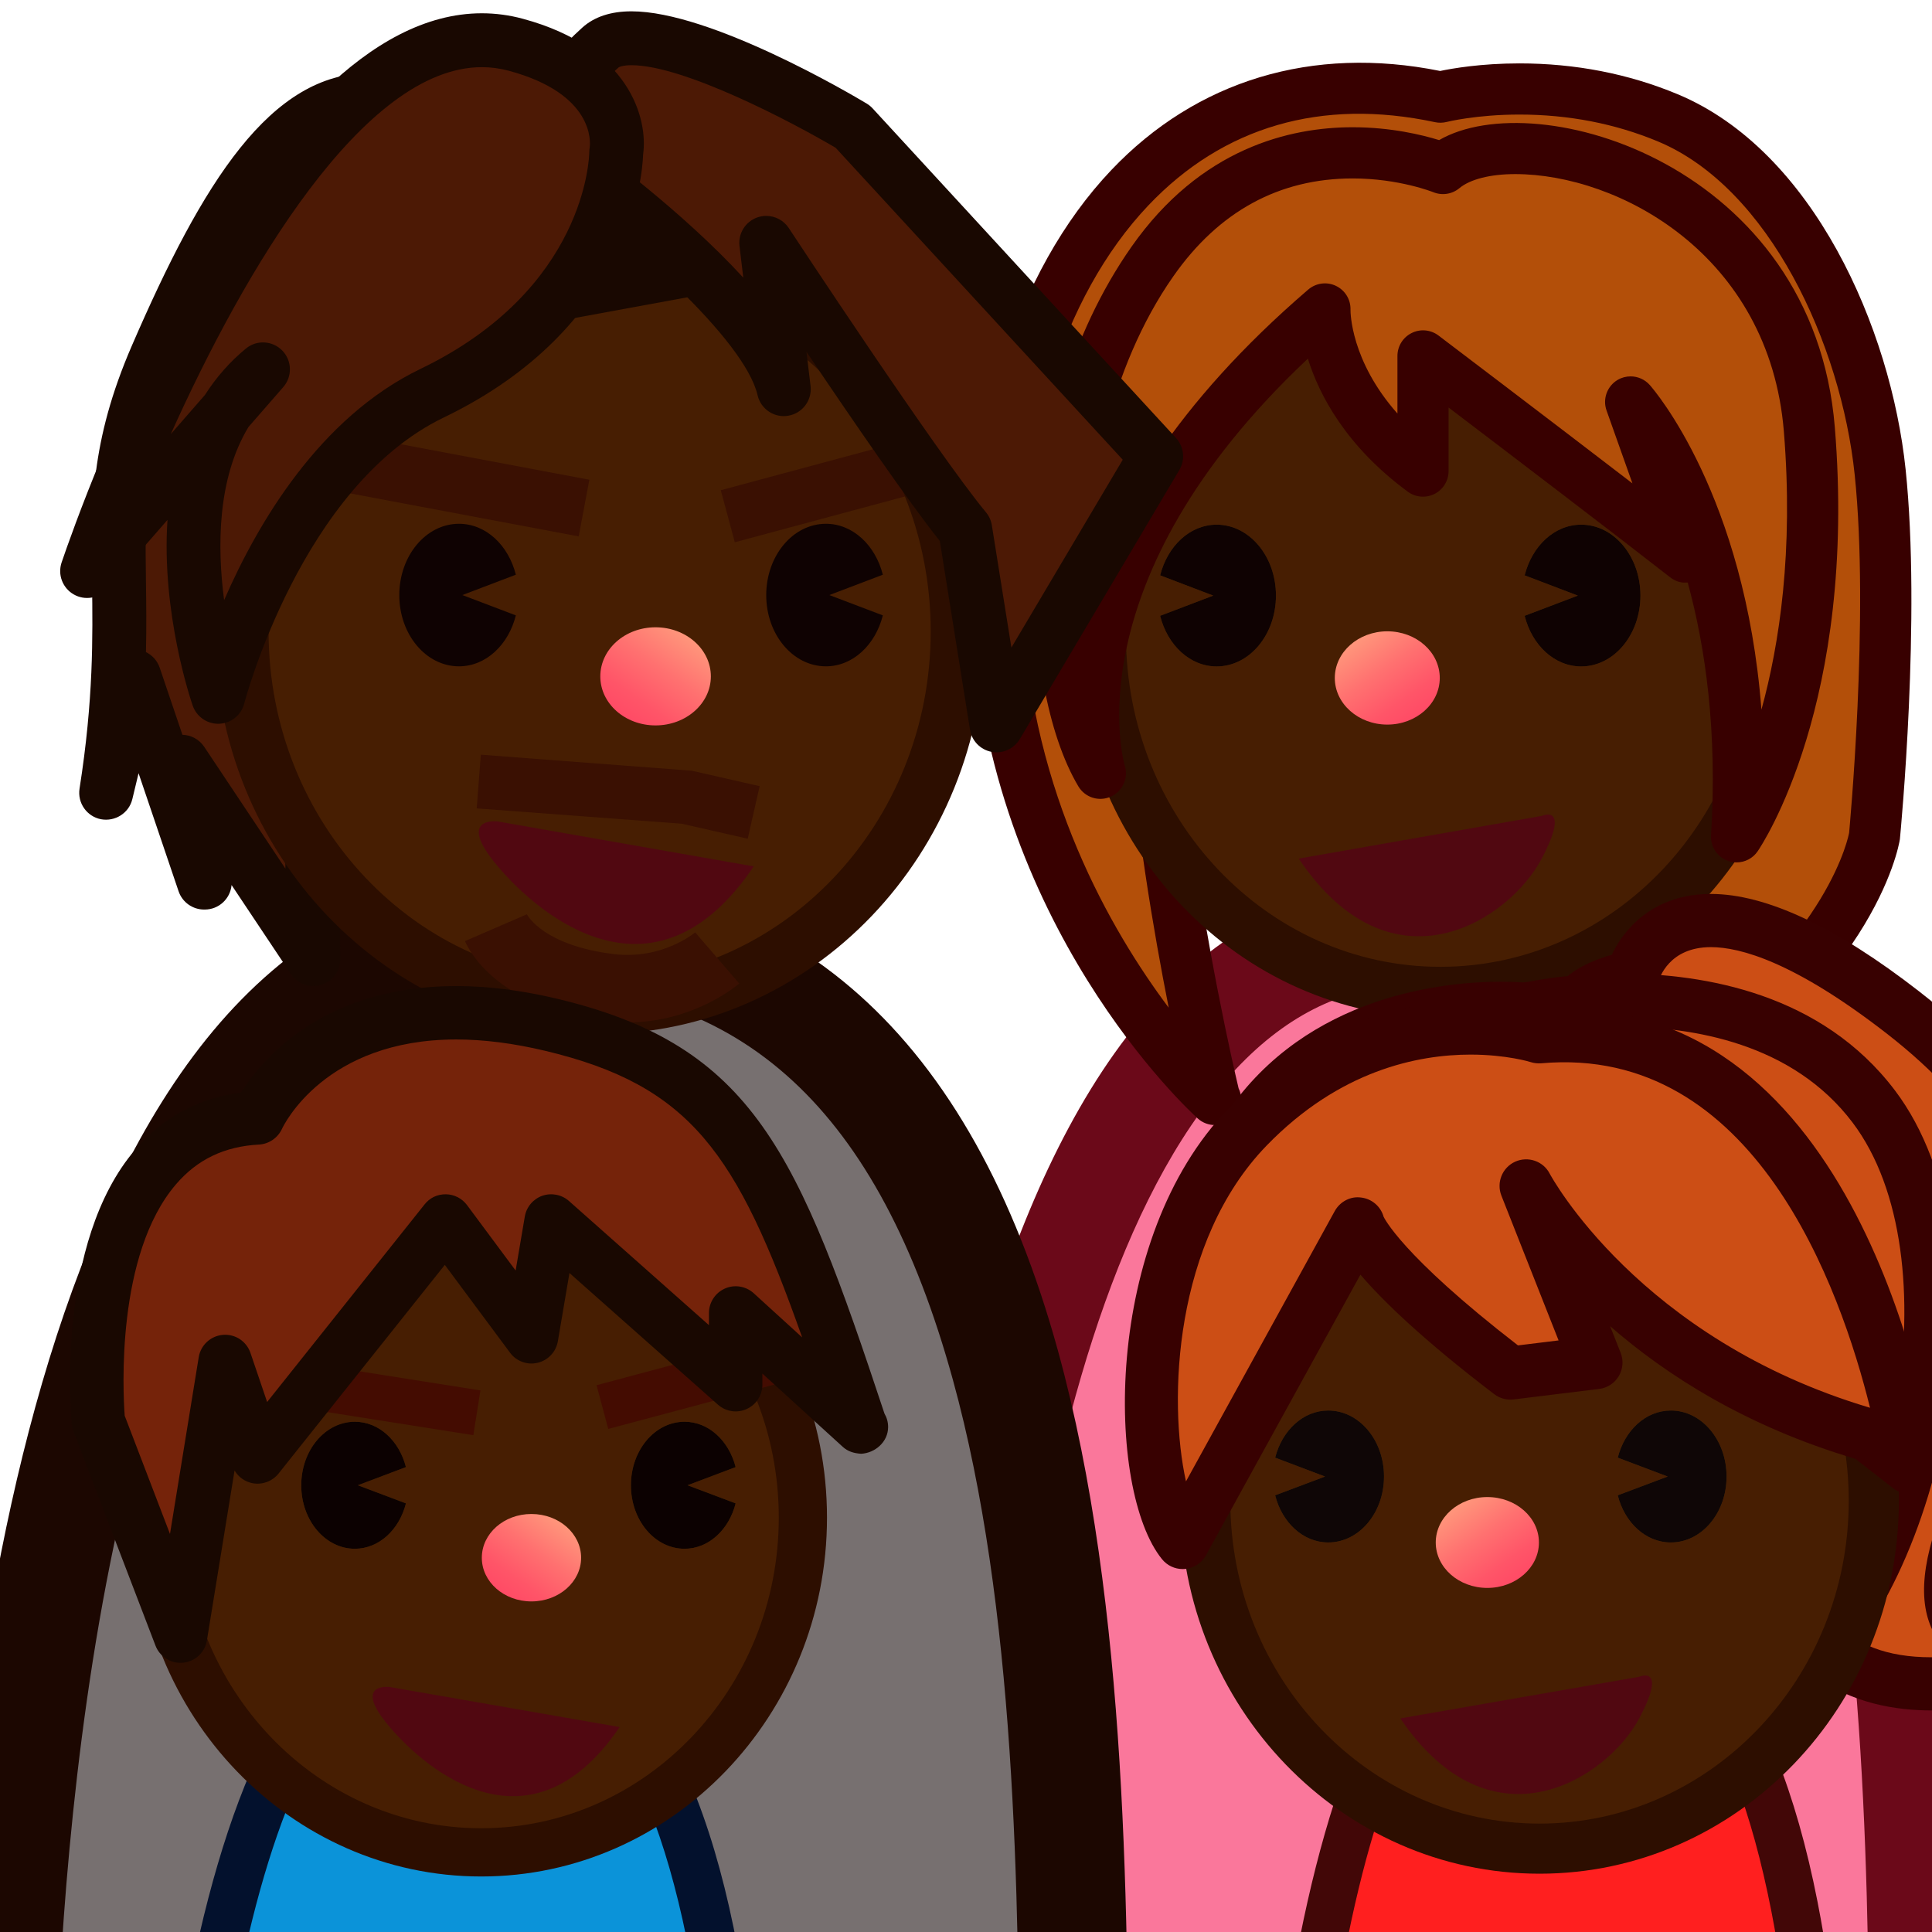 <?xml version="1.0" encoding="UTF-8"?>
<!-- Generated by phantom_svg. -->
<svg width="64px" height="64px" viewBox="0 0 64 64" preserveAspectRatio="none" xmlns="http://www.w3.org/2000/svg" xmlns:xlink="http://www.w3.org/1999/xlink" version="1.1">
  <g id="レイヤー_1">
  </g>
  <g id="_x32_._x3000_Human_x2F_Living_Things">
    <g id='_x31_F46A_family_x28_bk_x29_'>
      <g>
        <path style='fill:#FA779B;' d='M30.946,72.25c0,0-0.771-41.366,16.028-41.366
				c16.797,0,16.683,25.013,16.683,41.366H30.946z'/>
        <path style='fill:#6B0919;' d='M65.387,73.98H29.248l-0.032-1.698
				c-0.022-1.196-0.433-29.424,9.432-39.473c2.38-2.425,5.182-3.655,8.326-3.655
				c8.157,0,13.633,5.278,16.275,15.688c2.139,8.425,2.138,18.768,2.138,27.078
				V73.98z M32.677,70.52h29.249c-0.006-7.857-0.114-17.274-2.031-24.825
				c-2.233-8.802-6.46-13.08-12.921-13.08c-2.212,0-4.128,0.856-5.857,2.618
				C33.539,42.953,32.745,64.33,32.677,70.52z'/>
      </g>
      <g>
        <path style='fill:#B34F09;' d='M47.714,3.218c0,0,3.635-0.94,7.533,0.685
				c3.898,1.626,6.526,6.867,7.034,11.734c0.509,4.866-0.19,12.082-0.19,12.082
				s-0.74,4.535-7.776,8.701c0,0,3.33-16.516-0.299-22.078
				s-12.854-7.779-15.21-0.542c-2.354,7.238,1.439,22.62,1.439,22.62
				s-6.698-6.043-7.206-16.035C32.53,10.394,37.972,1.13,47.714,3.218z'/>
        <path style='fill:#380000;' d='M40.245,37.269c-0.205,0-0.408-0.074-0.568-0.218
				c-0.284-0.257-6.965-6.396-7.484-16.622c-0.301-5.903,1.428-11.435,4.623-14.798
				c2.821-2.968,6.657-4.133,10.891-3.28c0.4-0.084,1.355-0.251,2.625-0.251
				c1.854,0,3.617,0.344,5.242,1.021c4.493,1.874,7.063,7.756,7.552,12.429
				c0.512,4.895-0.161,11.954-0.19,12.252c-0.04,0.256-0.895,5.03-8.188,9.349
				c-0.286,0.17-0.65,0.156-0.923-0.038s-0.406-0.53-0.34-0.859
				c0.032-0.161,3.22-16.238-0.178-21.447c-1.821-2.792-5.246-4.741-8.328-4.741
				c-2.621,0-4.526,1.42-5.365,3.999c-2.126,6.533,1.021,20.314,1.416,21.987
				c0.055,0.112,0.085,0.237,0.085,0.37c0,0.469-0.38,0.848-0.849,0.848
				C40.257,37.269,40.252,37.269,40.245,37.269z M44.978,8.369
				c3.681,0,7.598,2.214,9.748,5.51c3.05,4.675,1.536,16.17,0.77,20.776
				c5.132-3.581,5.753-7.034,5.759-7.072c0-0.017,0.678-7.134,0.184-11.857
				c-0.451-4.324-2.834-9.504-6.517-11.04c-1.417-0.591-2.961-0.891-4.59-0.891
				c-1.429,0-2.397,0.242-2.406,0.244c-0.128,0.032-0.261,0.036-0.389,0.008
				c-3.757-0.804-7.012,0.143-9.491,2.752c-2.882,3.032-4.437,8.095-4.159,13.543
				c0.303,5.95,2.902,10.469,4.828,13.039c-0.988-4.977-2.467-14.455-0.715-19.843
				C39.068,10.253,41.611,8.369,44.978,8.369z'/>
      </g>
      <ellipse style='fill:#471E02;' cx='47.714' cy='21.039' rx='11.263' ry='11.836'/>
      <linearGradient id='SVGID_1_' gradientUnits='userSpaceOnUse' x1='-19.448' y1='20.755' x2='-16.623' y2='24.743' gradientTransform='matrix(1 0 0 1 64.197 0)'>
        <stop offset='0' style='stop-color:#FFA67F'/>
        <stop offset='0.097' style='stop-color:#FF967B'/>
        <stop offset='0.366' style='stop-color:#FF7170'/>
        <stop offset='0.614' style='stop-color:#FF5568'/>
        <stop offset='0.834' style='stop-color:#FF4564'/>
        <stop offset='1' style='stop-color:#FF3F62'/>
      </linearGradient>
      <path style='fill:url(#SVGID_1_);' d='M47.694,22.459c0,0.852-0.777,1.544-1.737,1.544
			s-1.74-0.692-1.74-1.544c0-0.856,0.78-1.546,1.74-1.546
			S47.694,21.603,47.694,22.459z'/>
      <g>
        <g>
          <path style='fill:#6A3906;' d='M40.303,17.38c-0.888,0-1.628,0.711-1.872,1.679
					l1.759,0.671l-1.759,0.669c0.241,0.967,0.984,1.678,1.872,1.678
					c1.085,0,1.965-1.051,1.965-2.348S41.388,17.38,40.303,17.38z'/>
          <g>
            <path style='fill:#6A3906;' d='M52.379,17.38c-0.891,0-1.629,0.711-1.873,1.679
						l1.761,0.671l-1.761,0.669c0.24,0.967,0.982,1.678,1.873,1.678
						c1.084,0,1.963-1.051,1.963-2.348S53.463,17.38,52.379,17.38z'/>
          </g>
        </g>
        <g>
          <path style='fill:#0F0202;' d='M40.303,17.38c-0.888,0-1.628,0.711-1.872,1.679
					l1.759,0.671l-1.759,0.669c0.241,0.967,0.984,1.678,1.872,1.678
					c1.085,0,1.965-1.051,1.965-2.348S41.388,17.38,40.303,17.38z'/>
          <g>
            <path style='fill:#0F0202;' d='M52.379,17.38c-0.891,0-1.629,0.711-1.873,1.679
						l1.761,0.671l-1.761,0.669c0.24,0.967,0.982,1.678,1.873,1.678
						c1.084,0,1.963-1.051,1.963-2.348S53.463,17.38,52.379,17.38z'/>
          </g>
        </g>
      </g>
      <path style='fill:#2D0E00;' d='M47.714,33.723c-6.678,0-12.11-5.689-12.11-12.684
			c0-6.992,5.433-12.681,12.11-12.681s12.11,5.689,12.11,12.681
			C59.824,28.033,54.392,33.723,47.714,33.723z M47.714,10.054
			c-5.743,0-10.415,4.928-10.415,10.985c0,6.059,4.672,10.988,10.415,10.988
			s10.415-4.929,10.415-10.988C58.129,14.982,53.457,10.054,47.714,10.054z'/>
      <path style='fill:#510811;' d='M43.022,28.442l8.049-1.414c0,0,0.973-0.434,0,1.414
			C50.002,30.475,46.117,33.039,43.022,28.442z'/>
      <g>
        <path style='fill:#B34F09;' d='M43.889,10.235c0,0-0.085,2.91,3.25,5.37v-3.813
				c0,0,6.075,4.605,8.701,6.659L54.016,13.316c0,0,4.113,4.653,3.512,14.404
				c0,0,3.137-4.579,2.41-13.495C59.258,5.891,50.157,3.613,47.801,5.582
				c0,0-5.795-2.388-9.628,3.085c-3.833,5.473-3.588,13.814-1.722,16.949
				C36.451,25.615,34.226,18.535,43.889,10.235z'/>
        <path style='fill:#380000;' d='M57.527,28.568c-0.092,0-0.186-0.015-0.275-0.046
				c-0.361-0.124-0.595-0.473-0.571-0.854c0.213-3.442-0.187-6.228-0.773-8.371
				c-0.019,0.001-0.034,0-0.058,0.001c-0.193,0.014-0.376-0.059-0.532-0.18
				C53.487,17.687,49.936,14.981,47.986,13.5v2.105c0,0.32-0.18,0.613-0.466,0.757
				c-0.284,0.144-0.627,0.116-0.885-0.074c-2.048-1.51-2.93-3.194-3.31-4.407
				c-7.855,7.395-6.086,13.418-6.066,13.48c0.13,0.411-0.069,0.853-0.462,1.028
				c-0.392,0.177-0.854,0.031-1.075-0.34c-2.016-3.385-2.334-12.029,1.756-17.869
				c2.295-3.277,5.254-3.965,7.332-3.965c1.265,0,2.303,0.253,2.863,0.426
				c3.242-1.88,12.4,0.823,13.108,9.515c0.743,9.111-2.42,13.846-2.556,14.043
				C58.065,28.435,57.801,28.568,57.527,28.568z M54.016,12.468
				c0.236,0,0.47,0.099,0.636,0.287c0.149,0.169,3.146,3.647,3.698,10.752
				c0.595-2.162,1.066-5.245,0.743-9.212c-0.48-5.882-5.493-8.528-8.9-8.528
				c-0.819,0-1.493,0.17-1.848,0.466c-0.243,0.202-0.576,0.252-0.867,0.133
				c-0.009-0.004-1.141-0.455-2.667-0.455c-2.437,0-4.437,1.09-5.943,3.242
				c-2.128,3.038-2.944,7.175-2.868,10.627c0.884-2.823,2.917-6.392,7.337-10.188
				c0.256-0.219,0.616-0.267,0.918-0.122c0.303,0.145,0.492,0.454,0.482,0.79
				c-0.001,0.077,0.003,1.69,1.555,3.439v-1.908c0-0.322,0.182-0.616,0.471-0.759
				c0.286-0.144,0.632-0.112,0.89,0.083c0.046,0.035,3.593,2.724,6.423,4.897
				l-0.857-2.414c-0.136-0.382,0.019-0.808,0.368-1.014
				C53.72,12.506,53.868,12.468,54.016,12.468z'/>
      </g>
      <g>
        <path style='fill:#777070;' d='M0,72.25c0,0-0.838-41.437,17.428-41.437
				S35.571,55.87,35.571,72.25H0z'/>
        <path style='fill:#1C0701;' d='M37.377,74.056H-1.769l-0.036-1.77
				c-0.024-1.167-0.46-28.701,9.8-39.172c2.671-2.725,5.845-4.107,9.434-4.107
				c8.812,0,14.739,5.294,17.617,15.736c2.332,8.465,2.332,18.841,2.331,27.178
				V74.056z M1.809,70.444h31.957c-0.008-7.844-0.131-17.226-2.202-24.742
				c-2.459-8.926-6.951-13.083-14.135-13.083c-2.618,0-4.859,0.989-6.853,3.022
				C2.753,43.62,1.889,64.268,1.809,70.444z'/>
      </g>
      <g>
        <path style='fill:#FF1F1F;' d='M42.298,82.678c0,0-0.432-29.934,8.973-29.934
				c9.403,0,9.34,18.1,9.34,29.934H42.298z'/>
        <path style='fill:#420707;' d='M61.392,83.459H41.528l-0.012-0.77
				c-0.013-0.927-0.256-22.757,5.886-28.988c1.137-1.153,2.438-1.738,3.868-1.738
				c4.493,0,7.501,3.715,8.939,11.04c1.182,6.02,1.182,13.46,1.182,19.438
				V83.459z M43.077,81.896h16.752c0-5.813-0.034-12.9-1.152-18.592
				c-1.292-6.581-3.715-9.779-7.406-9.779c-1.011,0-1.912,0.416-2.756,1.271
				C43.437,59.95,43.09,77.944,43.077,81.896z'/>
      </g>
      <g>
        <path style='fill:#0B93D9;' d='M5.576,83.552c0,0-0.452-29.933,9.392-29.933
				c9.842,0,9.775,18.1,9.775,29.933H5.576z'/>
        <path style='fill:#03112D;' d='M25.542,84.351H4.789l-0.012-0.787
				c-0.014-0.915-0.266-22.484,6.038-28.884c1.215-1.233,2.613-1.859,4.153-1.859
				c4.688,0,7.83,3.717,9.336,11.047c1.238,6.023,1.238,13.466,1.238,19.446V84.351
				z M6.373,82.753h17.571c-0.001-5.808-0.038-12.884-1.205-18.564
				c-1.352-6.574-3.894-9.771-7.771-9.771c-1.112,0-2.098,0.452-3.015,1.384
				C6.751,61.082,6.388,78.796,6.373,82.753z'/>
      </g>
      <g>
        <path style='fill:#CC4E15;' d='M54.06,32.372c0,0,1.142-4.917,8.975,1.167
				c7.833,6.083,4.166,11.984,2.333,16.283c-1.833,4.301-0.051,4.801,2.475,5.217
				c0,0-9.038,3.643-9.141-5.217C58.599,40.963,47.335,33.789,54.06,32.372z'/>
        <path style='fill:#380101;' d='M63.973,56.66c-2.269,0-6.083-0.887-6.152-6.829
				c-0.044-3.843-2.393-7.445-4.28-10.34c-1.673-2.567-2.995-4.595-2.321-6.222
				c0.322-0.779,1.036-1.318,2.175-1.641c0.415-0.893,1.417-2.015,3.282-2.015
				c1.819,0,4.141,1.086,6.898,3.229c7.692,5.974,4.936,12.11,3.112,16.171
				c-0.178,0.396-0.351,0.78-0.51,1.153c-0.817,1.917-0.754,2.748-0.557,3.106
				c0.282,0.515,1.28,0.717,2.365,0.896l3.101,0.511l-2.915,1.175
				C68.089,55.888,66.147,56.66,63.973,56.66z M56.676,31.375
				c-1.376,0-1.709,1.005-1.762,1.207l-0.137,0.526l-0.536,0.125
				c-0.778,0.164-1.273,0.416-1.396,0.71c-0.318,0.77,0.946,2.71,2.17,4.586
				c2.012,3.086,4.516,6.927,4.566,11.282c0.039,3.424,1.476,5.088,4.391,5.088
				c0.244,0,0.486-0.012,0.723-0.032c-0.243-0.202-0.454-0.447-0.618-0.746
				c-0.576-1.049-0.424-2.524,0.48-4.645c0.163-0.383,0.34-0.777,0.522-1.184
				c1.881-4.188,4.013-8.935-2.586-14.06
				C59.452,31.871,57.651,31.375,56.676,31.375z'/>
      </g>
      <g>
        <path style='fill:#CC4E15;' d='M50.997,33.352c0,0,7.438-1.506,11.075,3.304
				c3.633,4.808,1.549,15.354-2.637,18.744
				C55.724,58.406,46.235,42.608,46.235,42.608S39.94,35.189,50.997,33.352z'/>
        <path style='fill:#380101;' d='M58.347,56.66c-4.437,0-11.39-11.147-12.832-13.542
				c-0.389-0.479-2.734-3.544-1.668-6.452c0.781-2.133,3.139-3.54,7.006-4.183
				c0.019-0.004,1.179-0.235,2.812-0.235c2.818,0,6.688,0.673,9.109,3.876
				c3.928,5.198,1.692,16.334-2.785,19.96
				C59.518,56.467,58.965,56.66,58.347,56.66z M53.665,34.009
				c-1.446,0-2.484,0.204-2.494,0.206c-3.178,0.528-5.128,1.582-5.67,3.052
				c-0.786,2.134,1.385,4.747,1.407,4.773l0.082,0.115
				c2.96,4.927,8.661,12.744,11.356,12.744c0.21,0,0.38-0.059,0.535-0.185
				c3.854-3.121,5.859-13.066,2.488-17.528
				C59.384,34.56,56.084,34.009,53.665,34.009z'/>
      </g>
      <g>
        <path style='fill:#A81515;' d='M48.831,39.321l1.725-5.935c0,0-6.074-0.687-9.226,3.944
				c-6.87,10.095,4.905,19.593,4.905,19.593L48.831,39.321z'/>
        <path style='fill:#380101;' d='M46.845,58.481l-1.13-0.912
				c-0.124-0.1-12.288-10.101-5.07-20.705c2.667-3.92,7.229-4.343,9.065-4.343
				c0.586,0,0.938,0.041,0.938,0.041l0.975,0.114l-1.979,6.822L46.845,58.481z
				 M49.46,34.184c-1.705,0.039-5.332,0.511-7.444,3.614
				c-5.114,7.516,0.977,14.825,3.627,17.455l2.392-16.163L49.46,34.184z'/>
      </g>
      <ellipse style='fill:#471E02;' cx='50.999' cy='49.715' rx='11.073' ry='11.524'/>
      <linearGradient id='SVGID_2_' gradientUnits='userSpaceOnUse' x1='-16.107' y1='49.431' x2='-13.344' y2='53.331' gradientTransform='matrix(1 0 0 1 64.197 0)'>
        <stop offset='0' style='stop-color:#FFA67F'/>
        <stop offset='0.097' style='stop-color:#FF967B'/>
        <stop offset='0.366' style='stop-color:#FF7170'/>
        <stop offset='0.614' style='stop-color:#FF5568'/>
        <stop offset='0.834' style='stop-color:#FF4564'/>
        <stop offset='1' style='stop-color:#FF3F62'/>
      </linearGradient>
      <ellipse style='fill:url(#SVGID_2_);' cx='49.27' cy='51.097' rx='1.709' ry='1.505'/>
      <path style='fill:#2D0E00;' d='M50.999,62.069c-6.563,0-11.903-5.542-11.903-12.354
			s5.34-12.354,11.903-12.354s11.903,5.542,11.903,12.354
			S57.562,62.069,50.999,62.069z M50.999,39.021c-5.648,0-10.243,4.797-10.243,10.694
			s4.595,10.694,10.243,10.694s10.243-4.797,10.243-10.694
			S56.647,39.021,50.999,39.021z'/>
      <g>
        <g>
          <path style='fill:#6A3906;' d='M44,46.725c-0.834,0-1.529,0.661-1.759,1.562l1.652,0.625
					l-1.652,0.622c0.227,0.9,0.925,1.562,1.759,1.562
					c1.021,0,1.847-0.978,1.847-2.185C45.847,47.704,45.021,46.725,44,46.725z'/>
          <g>
            <path style='fill:#6A3906;' d='M55.35,46.725c-0.837,0-1.531,0.661-1.76,1.562l1.654,0.625
						l-1.654,0.622c0.226,0.9,0.923,1.562,1.76,1.562
						c1.02,0,1.845-0.978,1.845-2.185C57.194,47.704,56.369,46.725,55.35,46.725z'/>
          </g>
        </g>
        <g>
          <path style='fill:#0F0606;' d='M44,46.725c-0.834,0-1.529,0.661-1.759,1.562l1.652,0.625
					l-1.652,0.622c0.227,0.9,0.925,1.562,1.759,1.562
					c1.021,0,1.847-0.978,1.847-2.185C45.847,47.704,45.021,46.725,44,46.725z'/>
          <g>
            <path style='fill:#0F0606;' d='M55.35,46.725c-0.837,0-1.531,0.661-1.76,1.562l1.654,0.625
						l-1.654,0.622c0.226,0.9,0.923,1.562,1.76,1.562
						c1.02,0,1.845-0.978,1.845-2.185C57.194,47.704,56.369,46.725,55.35,46.725z'/>
          </g>
        </g>
      </g>
      <path style='fill:#510811;' d='M46.387,56.924l7.913-1.378c0,0,0.956-0.421,0,1.378
			C53.249,58.901,49.429,61.4,46.387,56.924z'/>
      <g>
        <path style='fill:#CC4E15;' d='M44.986,40.543c0,0,0.381,1.378,5.048,4.941l2.833-0.348
				l-2.312-5.854c0,0,3.034,5.854,11.317,8.245l1.376,1.073
				c0,0-2.082-15.174-12.271-14.257c0,0-5.132-1.667-9.648,2.986
				c-4.058,4.181-3.594,11.995-2.152,13.765L44.986,40.543z'/>
        <path style='fill:#380101;' d='M39.178,51.977c-0.264,0-0.515-0.118-0.683-0.325
				c-1.847-2.267-1.992-10.61,2.203-14.934c4.392-4.525,9.348-3.532,10.366-3.264
				c10.214-0.751,12.735,12.961,13.028,14.836
				c0.037,0.098,0.057,0.202,0.057,0.312c0,0.486-0.395,0.881-0.881,0.881
				c-0.005,0-0.011,0-0.02,0c-0.192,0-0.383-0.063-0.541-0.187l-1.244-0.97
				c-3.629-1.076-6.277-2.781-8.126-4.395l0.349,0.882
				c0.1,0.253,0.077,0.539-0.062,0.773s-0.379,0.391-0.649,0.424l-2.833,0.348
				C49.914,46.385,49.684,46.324,49.5,46.185c-2.364-1.806-3.69-3.089-4.434-3.961
				l-5.117,9.297c-0.142,0.256-0.4,0.426-0.692,0.452
				C39.23,51.975,39.204,51.977,39.178,51.977z M48.714,34.935
				c-1.748,0-4.338,0.522-6.752,3.01c-3.074,3.167-3.271,8.444-2.675,11.128
				l4.928-8.954c0.173-0.313,0.521-0.5,0.874-0.449
				c0.355,0.041,0.65,0.294,0.746,0.64l0,0c0.005,0,0.545,1.238,4.45,4.258
				l1.345-0.165l-1.894-4.795c-0.172-0.436,0.028-0.931,0.454-1.125
				c0.427-0.193,0.933-0.02,1.146,0.396c0.028,0.053,2.949,5.477,10.611,7.755
				c-0.978-3.951-3.835-12.038-10.891-11.411c-0.119,0.008-0.237-0.002-0.352-0.04
				C50.702,35.181,49.908,34.935,48.714,34.935z'/>
      </g>
      <g>
        <path style='fill:#4C1905;' d='M13.626,3.54c-3.197-1.018-5.42,1.292-8.44,8.268
				C2.934,17.008,4.649,19.055,3.517,26.262l0.927-3.857l2.319,6.832l-0.742-4.003
				l4.359,6.537l-0.093-8.5C10.287,23.271,18.914,5.224,13.626,3.54z'/>
        <path style='fill:#190801;' d='M10.38,32.663c-0.292,0-0.574-0.145-0.743-0.397
				l-1.966-2.948c-0.041,0.456-0.423,0.812-0.889,0.812c-0.006-0.001-0.014,0-0.021,0
				c-0.374,0-0.719-0.236-0.845-0.605L4.59,25.614l-0.206,0.857
				C4.272,26.937,3.812,27.225,3.343,27.138c-0.47-0.093-0.782-0.541-0.708-1.014
				c0.465-2.96,0.438-5.016,0.414-6.83c-0.033-2.498-0.062-4.655,1.318-7.841
				C6.715,6.03,8.957,2.418,12.261,2.418c0.521,0,1.071,0.091,1.636,0.271
				c0.86,0.274,1.518,0.889,1.902,1.778c1.992,4.604-3.604,16.854-4.617,19
				l0.091,8.293c0.004,0.395-0.252,0.746-0.629,0.862
				C10.556,32.649,10.468,32.663,10.38,32.663z M6.043,24.341
				c0.283,0.007,0.555,0.149,0.721,0.397l2.691,4.036l-0.06-5.494
				c-0.001-0.136,0.029-0.271,0.087-0.395c1.801-3.77,6.154-14.301,4.679-17.71
				c-0.181-0.418-0.437-0.668-0.805-0.786c-0.395-0.125-0.752-0.187-1.094-0.187
				c-1.996,0-3.809,2.306-6.256,7.958c-1.228,2.836-1.204,4.628-1.171,7.109
				c0.01,0.726,0.02,1.49,0,2.333c0.209,0.102,0.376,0.284,0.455,0.515
				L6.043,24.341z'/>
      </g>
      <ellipse style='fill:#471E02;' cx='19.864' cy='20.915' rx='11.86' ry='12.446'/>
      <linearGradient id='SVGID_3_' gradientUnits='userSpaceOnUse' x1='-207.313' y1='20.612' x2='-204.34' y2='24.809' gradientTransform='matrix(-1 0 0 1 -184.326 0)'>
        <stop offset='0' style='stop-color:#FFA67F'/>
        <stop offset='0.097' style='stop-color:#FF967B'/>
        <stop offset='0.366' style='stop-color:#FF7170'/>
        <stop offset='0.614' style='stop-color:#FF5568'/>
        <stop offset='0.834' style='stop-color:#FF4564'/>
        <stop offset='1' style='stop-color:#FF3F62'/>
      </linearGradient>
      <path style='fill:url(#SVGID_3_);' d='M19.886,22.407c0,0.896,0.817,1.623,1.829,1.623
			c1.012,0,1.833-0.727,1.833-1.623c0-0.901-0.821-1.627-1.833-1.627
			C20.704,20.78,19.886,21.506,19.886,22.407z'/>
      <path style='fill:#0F0202;' d='M27.36,17.351c0.895,0,1.639,0.715,1.885,1.687l-1.772,0.674
			l1.772,0.673c-0.244,0.973-0.991,1.688-1.885,1.688
			c-1.094,0-1.978-1.055-1.978-2.359C25.383,18.409,26.267,17.351,27.36,17.351z'/>
      <path style='fill:#0F0202;' d='M15.204,17.351c0.896,0,1.64,0.714,1.884,1.687l-1.771,0.674
			l1.771,0.673c-0.243,0.973-0.989,1.688-1.884,1.688
			c-1.092,0-1.977-1.055-1.977-2.359C13.228,18.409,14.112,17.351,15.204,17.351z'/>
      <path style='fill:#510811;' d='M24.967,28.7l-8.476-1.488c0,0-1.419-0.184,0,1.488
			C17.901,30.372,21.708,33.533,24.967,28.7z'/>
      <g>
        <line style='fill:#4C1905;' x1='24.129' y1='17.095' x2='30.5' y2='15.377'/>
        <rect x='26.422' y='12.937' transform='matrix(0.26 0.966 -0.966 0.26 35.878 -14.364)' style='fill:#3A1002;' width='1.785' height='6.598'/>
      </g>
      <g>
        <line style='fill:#4C1905;' x1='19.333' y1='16.833' x2='11.616' y2='15.377'/>
        <rect x='11.548' y='15.15' transform='matrix(0.983 0.185 -0.185 0.983 3.254 -2.59)' style='fill:#3A1002;' width='7.854' height='1.91'/>
      </g>
      <path style='fill:#2D0E00;' d='M19.864,34.253c-7.032,0-12.752-5.984-12.752-13.338
			S12.832,7.577,19.864,7.577c7.031,0,12.752,5.983,12.752,13.338
			S26.895,34.253,19.864,34.253z M19.864,9.362c-6.047,0-10.967,5.183-10.967,11.553
			c0,6.371,4.92,11.553,10.967,11.553s10.967-5.183,10.967-11.553
			C30.831,14.544,25.911,9.362,19.864,9.362z'/>
      <polygon style='fill:#190801;' points='14.496,11.368 27.314,9.014 19.067,3.855 		'/>
      <g>
        <path style='fill:#4C1905;' d='M18.914,5.411c0,0,6.377,4.582,7.05,7.48l-0.581-4.846
				c0,0,4.922,7.489,6.591,9.496l1.039,6.489l5.286-8.917L28.25,4.194
				c0,0-6.769-4.058-8.363-2.618C16.78,4.381,18.914,5.411,18.914,5.411z'/>
        <path style='fill:#190801;' d='M33.013,24.922c-0.055,0-0.111-0.005-0.167-0.016
				c-0.369-0.07-0.655-0.364-0.714-0.735l-1-6.252
				c-1.029-1.285-2.934-4.062-4.417-6.265l0.136,1.131
				c0.056,0.47-0.265,0.903-0.732,0.985c-0.465,0.085-0.916-0.216-1.023-0.677
				c-0.432-1.859-4.294-5.219-6.659-6.926c-0.263-0.152-0.967-0.642-1.106-1.611
				c-0.158-1.1,0.501-2.325,1.958-3.641c0.396-0.358,0.945-0.54,1.63-0.54
				c2.62,0,7.269,2.742,7.79,3.055c0.073,0.043,0.14,0.098,0.198,0.161
				l10.049,10.918c0.268,0.29,0.312,0.721,0.111,1.06l-5.286,8.917
				C33.617,24.759,33.324,24.922,33.013,24.922z M25.383,7.152
				c0.293,0,0.577,0.146,0.746,0.402c0.049,0.075,4.914,7.47,6.532,9.416
				c0.103,0.124,0.17,0.271,0.195,0.43l0.648,4.052l3.688-6.223L27.681,4.895
				c-1.391-0.82-5.008-2.735-6.763-2.735c-0.284,0-0.41,0.057-0.434,0.079
				c-1.365,1.233-1.409,1.881-1.39,2.05c0.023,0.209,0.207,0.317,0.228,0.329
				c0.029,0.016,0.085,0.049,0.112,0.068c0.445,0.319,3.159,2.301,5.188,4.511
				l-0.125-1.047c-0.049-0.411,0.191-0.802,0.58-0.944
				C25.177,7.169,25.28,7.152,25.383,7.152z'/>
      </g>
      <g>
        <path style='fill:#4C1905;' d='M20.414,5.036c0,0,0,5.05-6.1,7.99
				c-5.147,2.481-7.087,10.058-7.087,10.058s-2.597-7.481,1.484-10.848l-5.825,6.681
				c0,0,6.629-19.479,14.202-17.434C20.863,2.502,20.414,5.036,20.414,5.036z'/>
        <path style='fill:#190801;' d='M7.227,23.976c-0.378,0-0.717-0.24-0.843-0.6
				c-0.06-0.174-1.042-3.064-0.836-6.154L3.559,19.503
				c-0.281,0.321-0.75,0.399-1.118,0.187c-0.37-0.213-0.537-0.657-0.399-1.061
				C2.675,16.767,8.449,0.44,15.963,0.44c0.456,0,0.913,0.061,1.358,0.182
				c3.533,0.953,4.15,3.311,3.983,4.494c-0.024,0.721-0.421,5.735-6.603,8.714
				c-4.719,2.274-6.592,9.403-6.61,9.475c-0.098,0.381-0.434,0.654-0.828,0.67
				C7.252,23.976,7.239,23.976,7.227,23.976z M8.23,14.146
				c-1.029,1.708-1.038,3.959-0.806,5.735c1.11-2.55,3.163-6.049,6.502-7.659
				c5.481-2.642,5.593-7.007,5.595-7.191c0.001-0.049,0.005-0.103,0.014-0.151
				c0.022-0.164,0.156-1.77-2.679-2.536c-0.298-0.08-0.59-0.119-0.893-0.119
				c-3.924,0-7.873,6.745-10.306,12.156l1.133-1.299
				c0.372-0.583,0.827-1.1,1.354-1.534C8.5,11.251,9.026,11.28,9.351,11.613
				c0.324,0.333,0.338,0.859,0.033,1.209L8.23,14.146z'/>
      </g>
      <g>
        <polyline style='fill:#3F1502;' points='15.86,25.889 20.097,26.214 22.717,26.401 
				24.967,26.914 			'/>
        <polygon style='fill:#3A1002;' points='24.769,27.784 22.585,27.287 15.792,26.779 
				15.928,25 22.915,25.531 25.165,26.043 			'/>
      </g>
      <path style='fill:#3A1002;' d='M20.785,33.868c-0.228,0-0.463-0.013-0.706-0.042
			c-3.67-0.442-4.583-2.427-4.675-2.651l2.05-0.888
			c0.022,0.042,0.56,1.039,2.891,1.32c1.583,0.185,2.64-0.684,2.684-0.721
			l1.459,1.693C24.423,32.637,22.979,33.868,20.785,33.868z'/>
      <ellipse style='fill:#471E02;' cx='15.941' cy='50.272' rx='10.655' ry='11.09'/>
      <path style='fill:#2D0E00;' d='M15.941,62.161c-6.315,0-11.454-5.333-11.454-11.889
			c0-6.557,5.138-11.891,11.454-11.891s11.454,5.334,11.454,11.891
			C27.395,56.828,22.256,62.161,15.941,62.161z M15.941,39.979
			c-5.435,0-9.857,4.617-9.857,10.293c0,5.675,4.422,10.291,9.857,10.291
			s9.857-4.616,9.857-10.291C25.798,44.597,21.376,39.979,15.941,39.979z'/>
      <linearGradient id='SVGID_4_' gradientUnits='userSpaceOnUse' x1='-53.13' y1='49.999' x2='-50.472' y2='53.751' gradientTransform='matrix(-1 0 0 1 -34.389 0)'>
        <stop offset='0' style='stop-color:#FFA67F'/>
        <stop offset='0.097' style='stop-color:#FF967B'/>
        <stop offset='0.366' style='stop-color:#FF7170'/>
        <stop offset='0.614' style='stop-color:#FF5568'/>
        <stop offset='0.834' style='stop-color:#FF4564'/>
        <stop offset='1' style='stop-color:#FF3F62'/>
      </linearGradient>
      <path style='fill:url(#SVGID_4_);' d='M15.961,51.603c0,0.799,0.734,1.446,1.643,1.446
			c0.909,0,1.646-0.647,1.646-1.446c0-0.803-0.737-1.45-1.646-1.45
			C16.696,50.152,15.961,50.8,15.961,51.603z'/>
      <g>
        <g>
          <path style='fill:#6A3906;' d='M22.676,47.097c0.804,0,1.473,0.637,1.693,1.503
					l-1.592,0.601l1.592,0.6c-0.219,0.867-0.89,1.504-1.693,1.504
					c-0.982,0-1.776-0.94-1.776-2.103S21.694,47.097,22.676,47.097z'/>
          <g>
            <path style='fill:#6A3906;' d='M11.754,47.097c0.805,0,1.474,0.636,1.693,1.503
						l-1.592,0.601l1.592,0.6c-0.218,0.867-0.889,1.504-1.693,1.504
						c-0.98,0-1.775-0.94-1.775-2.103S10.774,47.097,11.754,47.097z'/>
          </g>
        </g>
        <g>
          <path style='fill:#0C0101;' d='M22.676,47.097c0.804,0,1.473,0.637,1.693,1.503
					l-1.592,0.601l1.592,0.6c-0.219,0.867-0.89,1.504-1.693,1.504
					c-0.982,0-1.776-0.94-1.776-2.103S21.694,47.097,22.676,47.097z'/>
          <g>
            <path style='fill:#0C0101;' d='M11.754,47.097c0.805,0,1.474,0.636,1.693,1.503
						l-1.592,0.601l1.592,0.6c-0.218,0.867-0.889,1.504-1.693,1.504
						c-0.98,0-1.775-0.94-1.775-2.103S10.774,47.097,11.754,47.097z'/>
          </g>
        </g>
      </g>
      <path style='fill:#510811;' d='M20.526,57.211l-7.615-1.327c0,0-1.274-0.164,0,1.327
			C14.178,58.7,17.598,61.518,20.526,57.211z'/>
      <g>
        <line style='fill:#9E470A;' x1='19.963' y1='46.632' x2='25.686' y2='45.102'/>
        <rect x='22.075' y='42.905' transform='matrix(0.258 0.966 -0.966 0.258 61.235 11.964)' style='fill:#440C01;' width='1.5' height='5.924'/>
      </g>
      <g>
        <line style='fill:#9E470A;' x1='15.786' y1='46.791' x2='9.943' y2='45.867'/>
        <rect x='9.907' y='45.579' transform='matrix(0.988 0.156 -0.156 0.988 7.393 -1.441)' style='fill:#440C01;' width='5.915' height='1.501'/>
      </g>
      <g>
        <path style='fill:#75230A;' d='M28.514,47.271l-4.145-3.775v2.371l-6.111-5.42
				l-0.652,3.833l-2.848-3.833l-6.227,7.814l-1.074-3.16l-1.479,9.096
				l-2.72-7.101c0,0-0.953-9.733,5.273-10.066c0,0,2.178-4.883,9.727-3.083
				C24.37,35.404,25.686,38.737,28.514,47.271z'/>
        <path style='fill:#190801;' d='M5.978,55.083c-0.364,0-0.694-0.224-0.827-0.569
				l-2.72-7.101c-0.028-0.073-0.047-0.151-0.055-0.23
				c-0.024-0.243-0.554-6.009,2.112-9.11c0.917-1.067,2.092-1.699,3.499-1.882
				c0.669-1.066,2.693-3.527,7.125-3.527c1.048,0,2.176,0.142,3.352,0.423
				c6.518,1.554,7.978,5.124,10.835,13.739c0.077,0.131,0.121,0.283,0.121,0.446
				c0,0.492-0.43,0.862-0.896,0.886c-0.246-0.018-0.437-0.076-0.607-0.23
				l-2.662-2.426v0.366c0,0.349-0.205,0.665-0.522,0.808
				c-0.316,0.144-0.69,0.087-0.951-0.145l-4.918-4.361l-0.384,2.26
				c-0.06,0.35-0.322,0.631-0.667,0.713c-0.347,0.085-0.706-0.048-0.917-0.333
				l-2.161-2.909l-5.509,6.914c-0.202,0.252-0.523,0.375-0.845,0.321
				c-0.259-0.046-0.481-0.202-0.611-0.424l-0.916,5.629
				c-0.064,0.395-0.386,0.698-0.784,0.738C6.038,55.082,6.008,55.083,5.978,55.083
				z M4.131,46.898l1.5,3.916l0.952-5.855c0.065-0.401,0.396-0.706,0.801-0.74
				c0.41-0.034,0.781,0.213,0.913,0.598l0.552,1.626l5.217-6.547
				c0.171-0.215,0.413-0.336,0.708-0.334c0.275,0.005,0.532,0.137,0.696,0.357
				l1.611,2.169l0.304-1.789c0.054-0.317,0.276-0.58,0.58-0.688
				c0.304-0.104,0.642-0.04,0.882,0.173l4.638,4.113v-0.401
				c0-0.351,0.207-0.669,0.528-0.811c0.318-0.143,0.695-0.081,0.955,0.155
				l1.604,1.462c-2.161-6.112-3.696-8.344-8.518-9.494
				c-1.041-0.248-2.03-0.374-2.94-0.374c-4.349,0-5.718,2.842-5.774,2.963
				c-0.138,0.297-0.432,0.5-0.759,0.518c-1.143,0.061-2.041,0.49-2.747,1.312
				C3.833,41.554,4.074,46.123,4.131,46.898z'/>
      </g>
    </g>
  </g>
</svg>